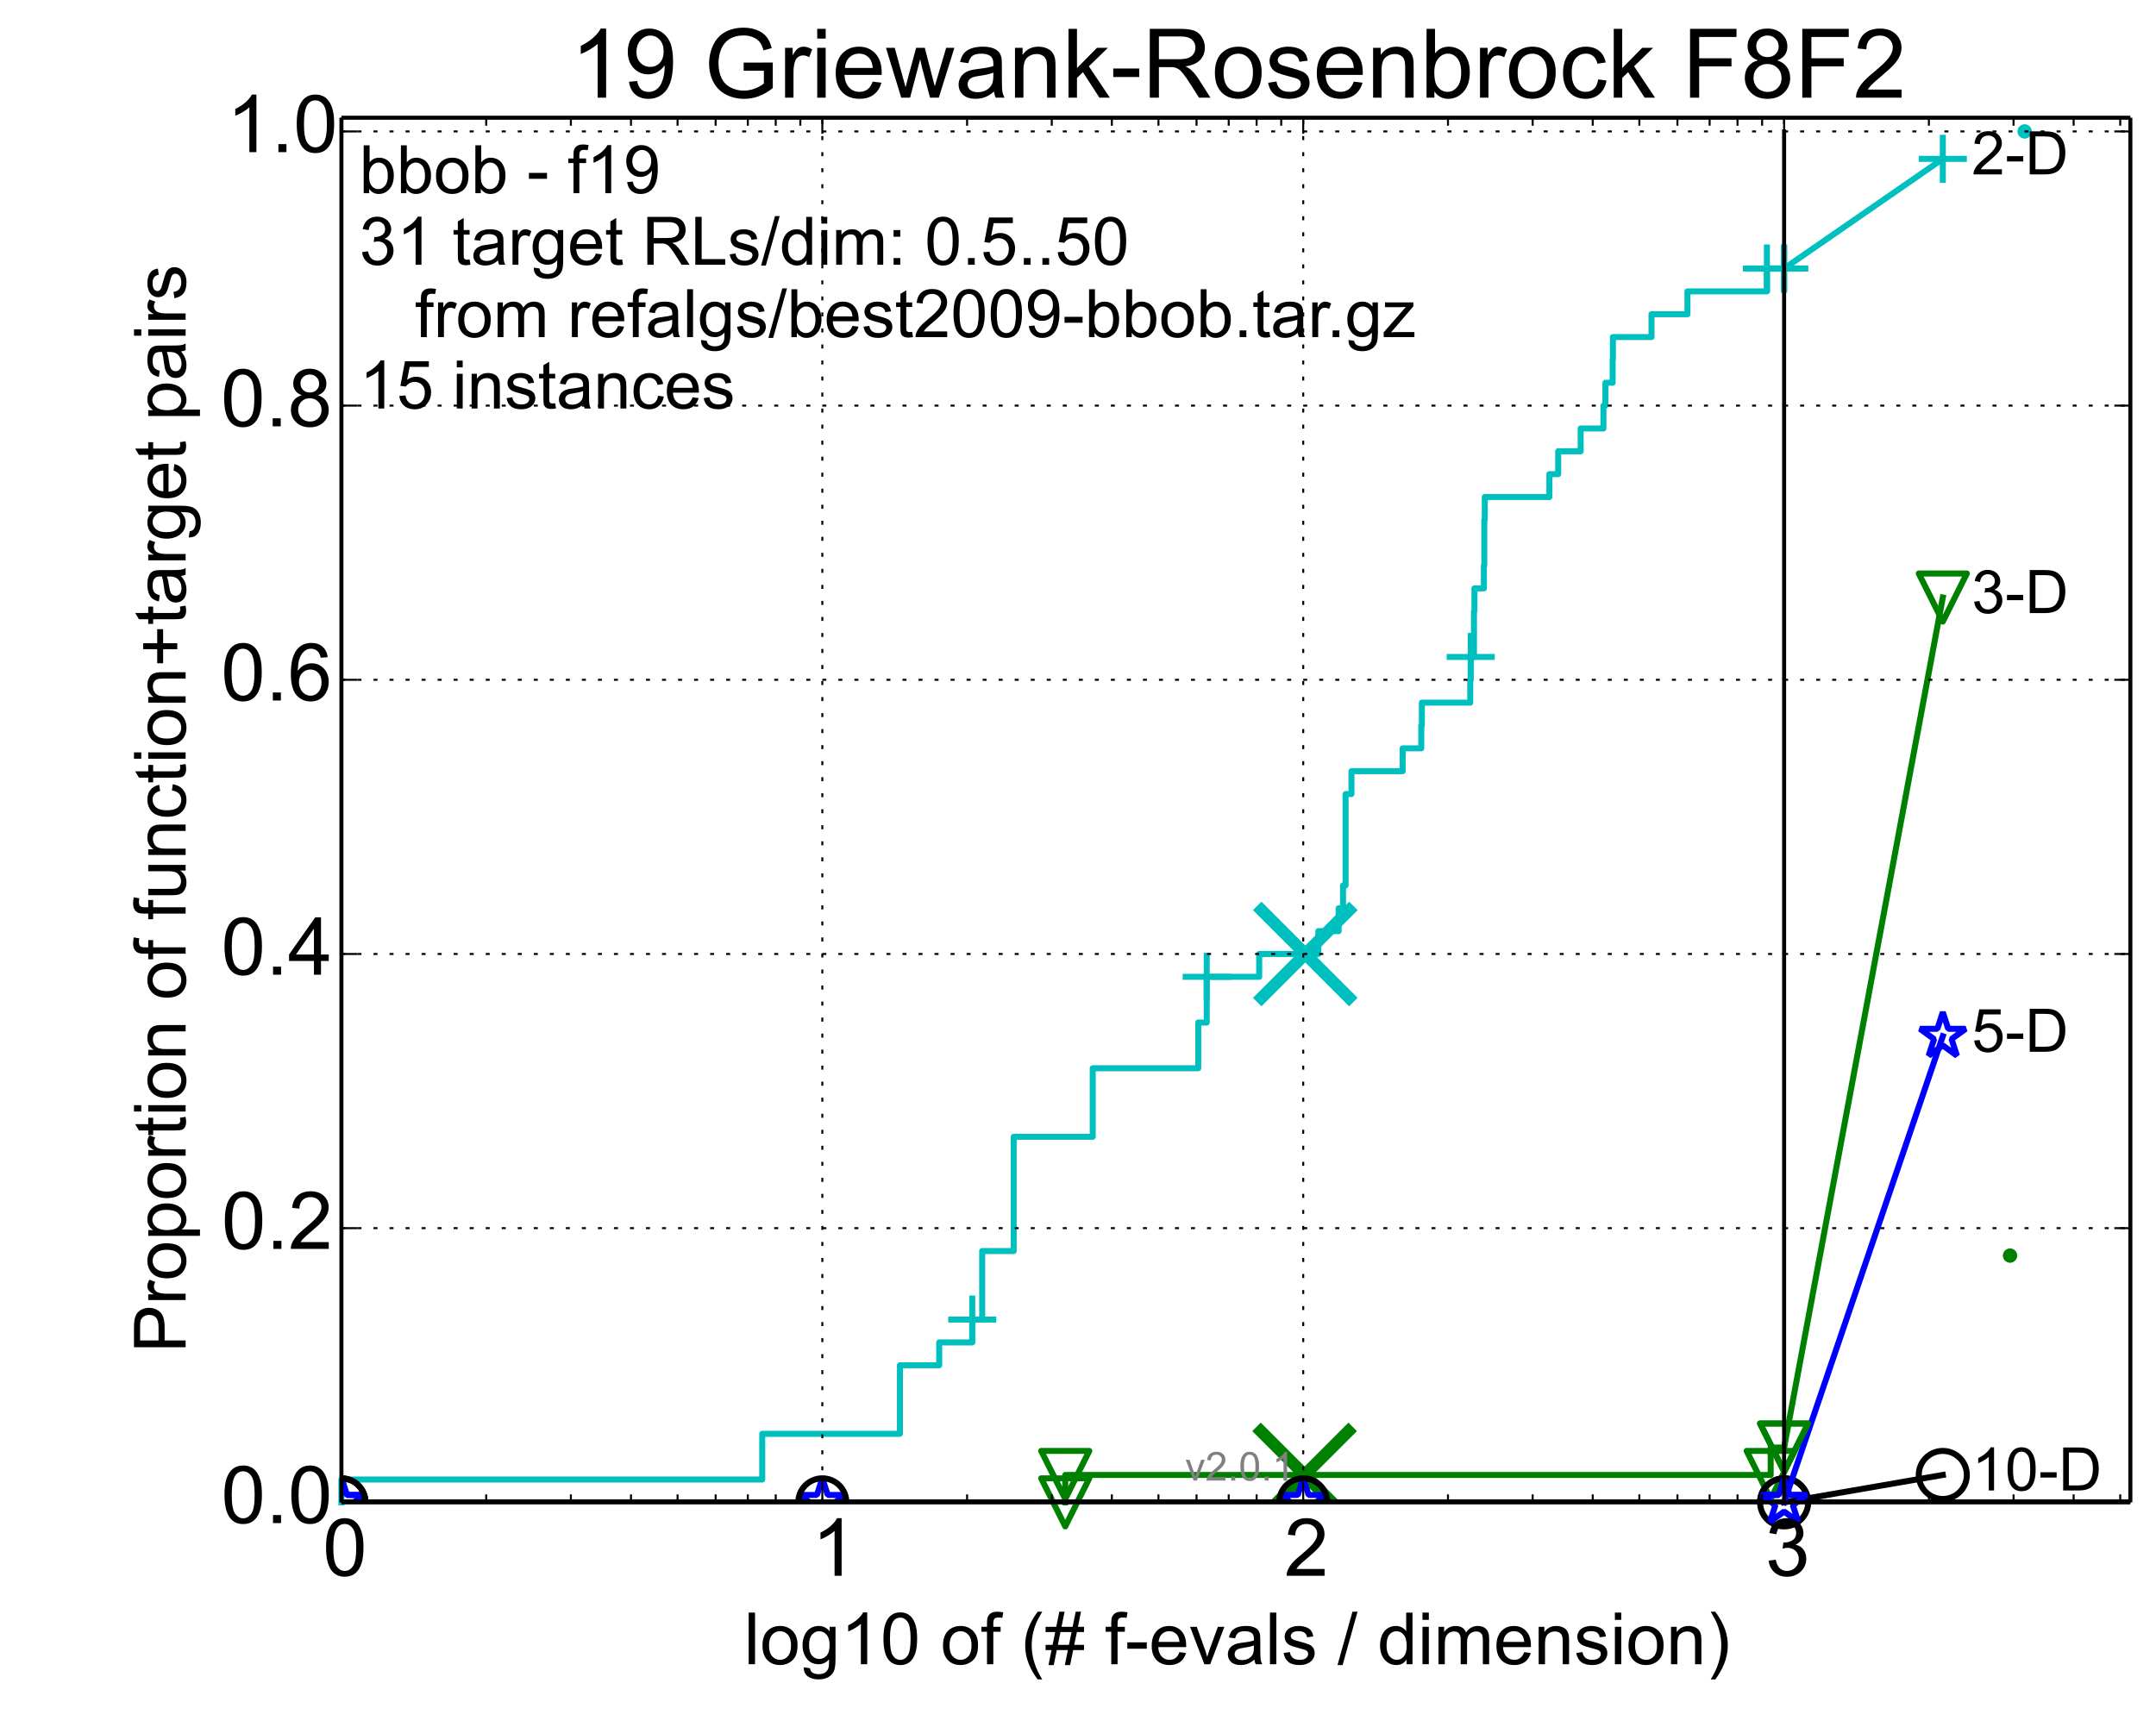 <?xml version="1.0" encoding="utf-8" standalone="no"?>
<!DOCTYPE svg PUBLIC "-//W3C//DTD SVG 1.1//EN"
  "http://www.w3.org/Graphics/SVG/1.1/DTD/svg11.dtd">
<!-- Created with matplotlib (http://matplotlib.org/) -->
<svg height="431pt" version="1.1" viewBox="0 0 538 431" width="538pt" xmlns="http://www.w3.org/2000/svg" xmlns:xlink="http://www.w3.org/1999/xlink">
 <defs>
  <style type="text/css">
*{stroke-linecap:butt;stroke-linejoin:round;}
  </style>
 </defs>
 <g id="figure_1">
  <g id="patch_1">
   <path d="
M0 431.379
L538.8 431.379
L538.8 0
L0 0
z
" style="fill:#ffffff;"/>
  </g>
  <g id="axes_1">
   <g id="patch_2">
    <path d="
M85.2 374.979
L531.6 374.979
L531.6 29.379
L85.2 29.379
z
" style="fill:#ffffff;"/>
   </g>
   <g id="line2d_1">
    <defs>
     <path d="
M0 1.5
C0.398 1.5 0.779 1.342 1.061 1.061
C1.342 0.779 1.5 0.398 1.5 0
C1.5 -0.398 1.342 -0.779 1.061 -1.061
C0.779 -1.342 0.398 -1.5 0 -1.5
C-0.398 -1.5 -0.779 -1.342 -1.061 -1.061
C-1.342 -0.779 -1.5 -0.398 -1.5 0
C-1.5 0.398 -1.342 0.779 -1.061 1.061
C-0.779 1.342 -0.398 1.5 0 1.5
z
" id="m977c291b42" style="stroke:#00bfbf;stroke-width:0.5;"/>
    </defs>
    <g>
     <use style="fill:#00bfbf;stroke:#00bfbf;stroke-width:0.5;" x="505.22" xlink:href="#m977c291b42" y="32.801"/>
     <use style="fill:#00bfbf;stroke:#00bfbf;stroke-width:0.5;" x="505.22" xlink:href="#m977c291b42" y="32.801"/>
    </g>
   </g>
   <g id="line2d_2">
    <path d="
M85.2 374.979
L85.2 369.276
L190.207 369.276
L190.207 357.87
L224.564 357.87
L224.564 340.761
L234.365 340.761
L234.365 335.058
L242.61 335.058
L242.61 329.355
L245.093 329.355
L245.093 312.246
L252.953 312.246
L252.953 283.731
L272.675 283.731
L272.675 266.622
L299.011 266.622
L299.011 255.216
L301.121 255.216
L301.121 243.81
L314.218 243.81
L314.218 238.107
L328.969 238.107
L328.969 232.404
L334.046 232.404
L334.046 226.702
L335.134 226.702
L335.134 220.999
L335.776 220.999
L335.776 198.187
L337.244 198.187
L337.244 192.484
L350.019 192.484
L350.019 186.781
L354.662 186.781
L354.662 181.078
L354.809 181.078
L354.809 175.375
L366.88 175.375
L366.88 169.672
L366.997 169.672
L366.997 163.969
L367.808 163.969
L367.808 152.563
L367.923 152.563
L367.923 146.86
L370.28 146.86
L370.28 141.157
L370.389 141.157
L370.389 129.751
L370.499 129.751
L370.499 124.048
L386.626 124.048
L386.626 118.345
L388.824 118.345
L388.824 112.642
L394.43 112.642
L394.43 106.939
L400.114 106.939
L400.114 101.236
L400.607 101.236
L400.607 95.533
L402.414 95.533
L402.414 89.83
L402.474 89.83
L402.474 84.127
L412.113 84.127
L412.113 78.424
L421.079 78.424
L421.079 72.721
L440.911 72.721
L440.911 67.018
L445.2 67.018" style="fill:none;stroke:#00bfbf;stroke-linecap:square;stroke-width:1.5;"/>
   </g>
   <g id="line2d_3">
    <defs>
     <path d="
M-6 0
L6 0
M0 6
L0 -6" id="m3e4de746de" style="stroke:#00bfbf;stroke-width:1.5;"/>
    </defs>
    <g>
     <use style="fill:none;stroke:#00bfbf;stroke-width:1.5;" x="242.61" xlink:href="#m3e4de746de" y="329.355"/>
     <use style="fill:none;stroke:#00bfbf;stroke-width:1.5;" x="301.121" xlink:href="#m3e4de746de" y="243.81"/>
     <use style="fill:none;stroke:#00bfbf;stroke-width:1.5;" x="366.997" xlink:href="#m3e4de746de" y="163.969"/>
     <use style="fill:none;stroke:#00bfbf;stroke-width:1.5;" x="440.911" xlink:href="#m3e4de746de" y="67.018"/>
     <use style="fill:none;stroke:#00bfbf;stroke-width:1.5;" x="445.2" xlink:href="#m3e4de746de" y="67.018"/>
    </g>
   </g>
   <g id="line2d_4"/>
   <g id="line2d_5">
    <path clip-path="url(#p3ba9a249c8)" d="
M325.719 238.107" style="fill:none;stroke:#00bfbf;stroke-linecap:square;"/>
    <defs>
     <path d="
M-12 12
L12 -12
M-12 -12
L12 12" id="m09e435d1d9" style="stroke:#00bfbf;stroke-width:3;"/>
    </defs>
    <g clip-path="url(#p3ba9a249c8)">
     <use style="fill:#00bfbf;stroke:#00bfbf;stroke-width:3;" x="325.719" xlink:href="#m09e435d1d9" y="238.107"/>
    </g>
   </g>
   <g id="line2d_6">
    <defs>
     <path d="
M0 1.5
C0.398 1.5 0.779 1.342 1.061 1.061
C1.342 0.779 1.5 0.398 1.5 0
C1.5 -0.398 1.342 -0.779 1.061 -1.061
C0.779 -1.342 0.398 -1.5 0 -1.5
C-0.398 -1.5 -0.779 -1.342 -1.061 -1.061
C-1.342 -0.779 -1.5 -0.398 -1.5 0
C-1.5 0.398 -1.342 0.779 -1.061 1.061
C-0.779 1.342 -0.398 1.5 0 1.5
z
" id="mb0b177905e" style="stroke:#008000;stroke-width:0.5;"/>
    </defs>
    <g>
     <use style="fill:#008000;stroke:#008000;stroke-width:0.5;" x="501.579" xlink:href="#mb0b177905e" y="313.387"/>
     <use style="fill:#008000;stroke:#008000;stroke-width:0.5;" x="501.579" xlink:href="#mb0b177905e" y="313.387"/>
    </g>
   </g>
   <g id="line2d_7">
    <path d="
M265.818 374.979
L265.818 368.135
L441.846 368.135
L441.846 361.292
L445.2 361.292" style="fill:none;stroke:#008000;stroke-linecap:square;stroke-width:1.5;"/>
   </g>
   <g id="line2d_8">
    <defs>
     <path d="
M-7.34788e-16 6
L6 -6
L-6 -6
z
" id="m397e16cd68" style="stroke:#008000;stroke-linejoin:miter;stroke-width:1.5;"/>
    </defs>
    <g>
     <use style="fill:none;stroke:#008000;stroke-linejoin:miter;stroke-width:1.5;" x="265.818" xlink:href="#m397e16cd68" y="374.979"/>
     <use style="fill:none;stroke:#008000;stroke-linejoin:miter;stroke-width:1.5;" x="265.818" xlink:href="#m397e16cd68" y="368.135"/>
     <use style="fill:none;stroke:#008000;stroke-linejoin:miter;stroke-width:1.5;" x="441.846" xlink:href="#m397e16cd68" y="368.135"/>
     <use style="fill:none;stroke:#008000;stroke-linejoin:miter;stroke-width:1.5;" x="445.2" xlink:href="#m397e16cd68" y="361.292"/>
    </g>
   </g>
   <g id="line2d_9"/>
   <g id="line2d_10">
    <path clip-path="url(#p3ba9a249c8)" d="
M325.546 368.135" style="fill:none;stroke:#008000;stroke-linecap:square;"/>
    <defs>
     <path d="
M-12 12
L12 -12
M-12 -12
L12 12" id="m8c089fa6cd" style="stroke:#008000;stroke-width:3;"/>
    </defs>
    <g clip-path="url(#p3ba9a249c8)">
     <use style="fill:#008000;stroke:#008000;stroke-width:3;" x="325.546" xlink:href="#m8c089fa6cd" y="368.135"/>
    </g>
   </g>
   <g id="line2d_11">
    <path clip-path="url(#p3ba9a249c8)" d="
M85.2 374.979
L85.2 374.979
L85.2 374.979
L85.2 374.979
L531.6 374.979" style="fill:none;stroke:#0000ff;stroke-linecap:square;stroke-width:1.5;"/>
   </g>
   <g id="line2d_12">
    <defs>
     <path d="
M3.67394e-16 -6
L-1.347 -1.854
L-5.706 -1.854
L-2.18 0.708
L-3.527 4.854
L-4.20996e-16 2.292
L3.527 4.854
L2.18 0.708
L5.706 -1.854
L1.347 -1.854
z
" id="m0933169453" style="stroke:#0000ff;stroke-linejoin:bevel;stroke-width:1.5;"/>
    </defs>
    <g clip-path="url(#p3ba9a249c8)">
     <use style="fill:none;stroke:#0000ff;stroke-linejoin:bevel;stroke-width:1.5;" x="85.2" xlink:href="#m0933169453" y="374.979"/>
     <use style="fill:none;stroke:#0000ff;stroke-linejoin:bevel;stroke-width:1.5;" x="85.2" xlink:href="#m0933169453" y="374.979"/>
     <use style="fill:none;stroke:#0000ff;stroke-linejoin:bevel;stroke-width:1.5;" x="205.2" xlink:href="#m0933169453" y="374.979"/>
     <use style="fill:none;stroke:#0000ff;stroke-linejoin:bevel;stroke-width:1.5;" x="325.2" xlink:href="#m0933169453" y="374.979"/>
     <use style="fill:none;stroke:#0000ff;stroke-linejoin:bevel;stroke-width:1.5;" x="445.2" xlink:href="#m0933169453" y="374.979"/>
    </g>
   </g>
   <g id="line2d_13"/>
   <g id="line2d_14">
    <path clip-path="url(#p3ba9a249c8)" d="
M85.2 374.979
L85.2 374.979
L85.2 374.979
L85.2 374.979
L531.6 374.979" style="fill:none;stroke:#000000;stroke-linecap:square;stroke-width:1.5;"/>
   </g>
   <g id="line2d_15">
    <defs>
     <path d="
M0 6
C1.591 6 3.117 5.368 4.243 4.243
C5.368 3.117 6 1.591 6 0
C6 -1.591 5.368 -3.117 4.243 -4.243
C3.117 -5.368 1.591 -6 0 -6
C-1.591 -6 -3.117 -5.368 -4.243 -4.243
C-5.368 -3.117 -6 -1.591 -6 0
C-6 1.591 -5.368 3.117 -4.243 4.243
C-3.117 5.368 -1.591 6 0 6
z
" id="ma42492ef9b" style="stroke:#000000;stroke-width:1.5;"/>
    </defs>
    <g clip-path="url(#p3ba9a249c8)">
     <use style="fill:none;stroke:#000000;stroke-width:1.5;" x="85.2" xlink:href="#ma42492ef9b" y="374.979"/>
     <use style="fill:none;stroke:#000000;stroke-width:1.5;" x="85.2" xlink:href="#ma42492ef9b" y="374.979"/>
     <use style="fill:none;stroke:#000000;stroke-width:1.5;" x="205.2" xlink:href="#ma42492ef9b" y="374.979"/>
     <use style="fill:none;stroke:#000000;stroke-width:1.5;" x="325.2" xlink:href="#ma42492ef9b" y="374.979"/>
     <use style="fill:none;stroke:#000000;stroke-width:1.5;" x="445.2" xlink:href="#ma42492ef9b" y="374.979"/>
    </g>
   </g>
   <g id="line2d_16"/>
   <g id="line2d_17">
    <path d="
M445.2 374.979
L484.8 368.135" style="fill:none;stroke:#000000;stroke-linecap:square;stroke-width:1.5;"/>
    <g>
     <use style="fill:none;stroke:#000000;stroke-width:1.5;" x="445.2" xlink:href="#ma42492ef9b" y="374.979"/>
     <use style="fill:none;stroke:#000000;stroke-width:1.5;" x="484.8" xlink:href="#ma42492ef9b" y="368.135"/>
    </g>
   </g>
   <g id="line2d_18">
    <path d="
M445.2 374.979
L484.8 258.638" style="fill:none;stroke:#0000ff;stroke-linecap:square;stroke-width:1.5;"/>
    <g>
     <use style="fill:none;stroke:#0000ff;stroke-linejoin:bevel;stroke-width:1.5;" x="445.2" xlink:href="#m0933169453" y="374.979"/>
     <use style="fill:none;stroke:#0000ff;stroke-linejoin:bevel;stroke-width:1.5;" x="484.8" xlink:href="#m0933169453" y="258.638"/>
    </g>
   </g>
   <g id="line2d_19">
    <path d="
M445.2 361.292
L484.8 149.141" style="fill:none;stroke:#008000;stroke-linecap:square;stroke-width:1.5;"/>
    <g>
     <use style="fill:none;stroke:#008000;stroke-linejoin:miter;stroke-width:1.5;" x="445.2" xlink:href="#m397e16cd68" y="361.292"/>
     <use style="fill:none;stroke:#008000;stroke-linejoin:miter;stroke-width:1.5;" x="484.8" xlink:href="#m397e16cd68" y="149.141"/>
    </g>
   </g>
   <g id="line2d_20">
    <path d="
M445.2 67.018
L484.8 39.644" style="fill:none;stroke:#00bfbf;stroke-linecap:square;stroke-width:1.5;"/>
    <g>
     <use style="fill:none;stroke:#00bfbf;stroke-width:1.5;" x="445.2" xlink:href="#m3e4de746de" y="67.018"/>
     <use style="fill:none;stroke:#00bfbf;stroke-width:1.5;" x="484.8" xlink:href="#m3e4de746de" y="39.644"/>
    </g>
   </g>
   <g id="line2d_21">
    <path d="
M445.2 374.979
L445.2 32.8" style="fill:none;stroke:#000000;stroke-linecap:square;"/>
   </g>
   <g id="matplotlib.axis_1">
    <g id="xtick_1">
     <g id="line2d_22">
      <path clip-path="url(#p3ba9a249c8)" d="
M85.2 374.979
L85.2 29.379" style="fill:none;stroke:#000000;stroke-dasharray:1,3;stroke-dashoffset:0.0;stroke-width:0.5;"/>
     </g>
     <g id="line2d_23">
      <defs>
       <path d="
M0 0
L0 -4" id="m93b0483c22" style="stroke:#000000;stroke-width:0.5;"/>
      </defs>
      <g>
       <use style="stroke:#000000;stroke-width:0.5;" x="85.2" xlink:href="#m93b0483c22" y="374.979"/>
      </g>
     </g>
     <g id="line2d_24">
      <defs>
       <path d="
M0 0
L0 4" id="m741efc42ff" style="stroke:#000000;stroke-width:0.5;"/>
      </defs>
      <g>
       <use style="stroke:#000000;stroke-width:0.5;" x="85.2" xlink:href="#m741efc42ff" y="29.379"/>
      </g>
     </g>
     <g id="text_1">
      <!-- 0 -->
      <defs>
       <path d="
M4.156 35.297
Q4.156 48 6.766 55.734
Q9.375 63.484 14.516 67.672
Q19.672 71.875 27.484 71.875
Q33.25 71.875 37.594 69.547
Q41.938 67.234 44.766 62.859
Q47.609 58.5 49.219 52.219
Q50.828 45.953 50.828 35.297
Q50.828 22.703 48.234 14.969
Q45.656 7.234 40.5 3
Q35.359 -1.219 27.484 -1.219
Q17.141 -1.219 11.234 6.203
Q4.156 15.141 4.156 35.297
M13.188 35.297
Q13.188 17.672 17.312 11.828
Q21.438 6 27.484 6
Q33.547 6 37.672 11.859
Q41.797 17.719 41.797 35.297
Q41.797 52.984 37.672 58.781
Q33.547 64.594 27.391 64.594
Q21.344 64.594 17.719 59.469
Q13.188 52.938 13.188 35.297" id="ArialMT-30"/>
      </defs>
      <g transform="translate(80.533 393.294)scale(0.2 -0.2)">
       <use xlink:href="#ArialMT-30"/>
      </g>
     </g>
    </g>
    <g id="xtick_2">
     <g id="line2d_25">
      <path clip-path="url(#p3ba9a249c8)" d="
M205.2 374.979
L205.2 29.379" style="fill:none;stroke:#000000;stroke-dasharray:1,3;stroke-dashoffset:0.0;stroke-width:0.5;"/>
     </g>
     <g id="line2d_26">
      <g>
       <use style="stroke:#000000;stroke-width:0.5;" x="205.2" xlink:href="#m93b0483c22" y="374.979"/>
      </g>
     </g>
     <g id="line2d_27">
      <g>
       <use style="stroke:#000000;stroke-width:0.5;" x="205.2" xlink:href="#m741efc42ff" y="29.379"/>
      </g>
     </g>
     <g id="text_2">
      <!-- 1 -->
      <defs>
       <path d="
M37.25 0
L28.469 0
L28.469 56
Q25.297 52.984 20.141 49.953
Q14.984 46.922 10.891 45.406
L10.891 53.906
Q18.266 57.375 23.781 62.297
Q29.297 67.234 31.594 71.875
L37.25 71.875
z
" id="ArialMT-31"/>
      </defs>
      <g transform="translate(202.564 393.294)scale(0.2 -0.2)">
       <use xlink:href="#ArialMT-31"/>
      </g>
     </g>
    </g>
    <g id="xtick_3">
     <g id="line2d_28">
      <path clip-path="url(#p3ba9a249c8)" d="
M325.2 374.979
L325.2 29.379" style="fill:none;stroke:#000000;stroke-dasharray:1,3;stroke-dashoffset:0.0;stroke-width:0.5;"/>
     </g>
     <g id="line2d_29">
      <g>
       <use style="stroke:#000000;stroke-width:0.5;" x="325.2" xlink:href="#m93b0483c22" y="374.979"/>
      </g>
     </g>
     <g id="line2d_30">
      <g>
       <use style="stroke:#000000;stroke-width:0.5;" x="325.2" xlink:href="#m741efc42ff" y="29.379"/>
      </g>
     </g>
     <g id="text_3">
      <!-- 2 -->
      <defs>
       <path d="
M50.344 8.453
L50.344 0
L3.031 0
Q2.938 3.172 4.047 6.109
Q5.859 10.938 9.828 15.625
Q13.812 20.312 21.344 26.469
Q33.016 36.031 37.109 41.625
Q41.219 47.219 41.219 52.203
Q41.219 57.422 37.469 61
Q33.734 64.594 27.734 64.594
Q21.391 64.594 17.578 60.781
Q13.766 56.984 13.719 50.25
L4.688 51.172
Q5.609 61.281 11.656 66.578
Q17.719 71.875 27.938 71.875
Q38.234 71.875 44.234 66.156
Q50.25 60.453 50.25 52
Q50.25 47.703 48.484 43.547
Q46.734 39.406 42.656 34.812
Q38.578 30.219 29.109 22.219
Q21.188 15.578 18.938 13.203
Q16.703 10.844 15.234 8.453
z
" id="ArialMT-32"/>
      </defs>
      <g transform="translate(320.459 393.294)scale(0.2 -0.2)">
       <use xlink:href="#ArialMT-32"/>
      </g>
     </g>
    </g>
    <g id="xtick_4">
     <g id="line2d_31">
      <path clip-path="url(#p3ba9a249c8)" d="
M445.2 374.979
L445.2 29.379" style="fill:none;stroke:#000000;stroke-dasharray:1,3;stroke-dashoffset:0.0;stroke-width:0.5;"/>
     </g>
     <g id="line2d_32">
      <g>
       <use style="stroke:#000000;stroke-width:0.5;" x="445.2" xlink:href="#m93b0483c22" y="374.979"/>
      </g>
     </g>
     <g id="line2d_33">
      <g>
       <use style="stroke:#000000;stroke-width:0.5;" x="445.2" xlink:href="#m741efc42ff" y="29.379"/>
      </g>
     </g>
     <g id="text_4">
      <!-- 3 -->
      <defs>
       <path d="
M4.203 18.891
L12.984 20.062
Q14.5 12.594 18.141 9.297
Q21.781 6 27 6
Q33.203 6 37.469 10.297
Q41.75 14.594 41.75 20.953
Q41.75 27 37.797 30.922
Q33.844 34.859 27.734 34.859
Q25.25 34.859 21.531 33.891
L22.516 41.609
Q23.391 41.5 23.922 41.5
Q29.547 41.5 34.031 44.422
Q38.531 47.359 38.531 53.469
Q38.531 58.297 35.25 61.469
Q31.984 64.656 26.812 64.656
Q21.688 64.656 18.266 61.422
Q14.844 58.203 13.875 51.766
L5.078 53.328
Q6.688 62.156 12.391 67.016
Q18.109 71.875 26.609 71.875
Q32.469 71.875 37.391 69.359
Q42.328 66.844 44.938 62.5
Q47.562 58.156 47.562 53.266
Q47.562 48.641 45.062 44.828
Q42.578 41.016 37.703 38.766
Q44.047 37.312 47.562 32.688
Q51.078 28.078 51.078 21.141
Q51.078 11.766 44.234 5.25
Q37.406 -1.266 26.953 -1.266
Q17.531 -1.266 11.297 4.344
Q5.078 9.969 4.203 18.891" id="ArialMT-33"/>
      </defs>
      <g transform="translate(440.512 393.294)scale(0.2 -0.2)">
       <use xlink:href="#ArialMT-33"/>
      </g>
     </g>
    </g>
    <g id="xtick_5">
     <g id="line2d_34">
      <defs>
       <path d="
M0 0
L0 -2" id="m177f7580d0" style="stroke:#000000;stroke-width:0.5;"/>
      </defs>
      <g>
       <use style="stroke:#000000;stroke-width:0.5;" x="121.324" xlink:href="#m177f7580d0" y="374.979"/>
      </g>
     </g>
     <g id="line2d_35">
      <defs>
       <path d="
M0 0
L0 2" id="m5284c7e2a0" style="stroke:#000000;stroke-width:0.5;"/>
      </defs>
      <g>
       <use style="stroke:#000000;stroke-width:0.5;" x="121.324" xlink:href="#m5284c7e2a0" y="29.379"/>
      </g>
     </g>
    </g>
    <g id="xtick_6">
     <g id="line2d_36">
      <g>
       <use style="stroke:#000000;stroke-width:0.5;" x="142.455" xlink:href="#m177f7580d0" y="374.979"/>
      </g>
     </g>
     <g id="line2d_37">
      <g>
       <use style="stroke:#000000;stroke-width:0.5;" x="142.455" xlink:href="#m5284c7e2a0" y="29.379"/>
      </g>
     </g>
    </g>
    <g id="xtick_7">
     <g id="line2d_38">
      <g>
       <use style="stroke:#000000;stroke-width:0.5;" x="157.447" xlink:href="#m177f7580d0" y="374.979"/>
      </g>
     </g>
     <g id="line2d_39">
      <g>
       <use style="stroke:#000000;stroke-width:0.5;" x="157.447" xlink:href="#m5284c7e2a0" y="29.379"/>
      </g>
     </g>
    </g>
    <g id="xtick_8">
     <g id="line2d_40">
      <g>
       <use style="stroke:#000000;stroke-width:0.5;" x="169.076" xlink:href="#m177f7580d0" y="374.979"/>
      </g>
     </g>
     <g id="line2d_41">
      <g>
       <use style="stroke:#000000;stroke-width:0.5;" x="169.076" xlink:href="#m5284c7e2a0" y="29.379"/>
      </g>
     </g>
    </g>
    <g id="xtick_9">
     <g id="line2d_42">
      <g>
       <use style="stroke:#000000;stroke-width:0.5;" x="178.578" xlink:href="#m177f7580d0" y="374.979"/>
      </g>
     </g>
     <g id="line2d_43">
      <g>
       <use style="stroke:#000000;stroke-width:0.5;" x="178.578" xlink:href="#m5284c7e2a0" y="29.379"/>
      </g>
     </g>
    </g>
    <g id="xtick_10">
     <g id="line2d_44">
      <g>
       <use style="stroke:#000000;stroke-width:0.5;" x="186.612" xlink:href="#m177f7580d0" y="374.979"/>
      </g>
     </g>
     <g id="line2d_45">
      <g>
       <use style="stroke:#000000;stroke-width:0.5;" x="186.612" xlink:href="#m5284c7e2a0" y="29.379"/>
      </g>
     </g>
    </g>
    <g id="xtick_11">
     <g id="line2d_46">
      <g>
       <use style="stroke:#000000;stroke-width:0.5;" x="193.571" xlink:href="#m177f7580d0" y="374.979"/>
      </g>
     </g>
     <g id="line2d_47">
      <g>
       <use style="stroke:#000000;stroke-width:0.5;" x="193.571" xlink:href="#m5284c7e2a0" y="29.379"/>
      </g>
     </g>
    </g>
    <g id="xtick_12">
     <g id="line2d_48">
      <g>
       <use style="stroke:#000000;stroke-width:0.5;" x="199.709" xlink:href="#m177f7580d0" y="374.979"/>
      </g>
     </g>
     <g id="line2d_49">
      <g>
       <use style="stroke:#000000;stroke-width:0.5;" x="199.709" xlink:href="#m5284c7e2a0" y="29.379"/>
      </g>
     </g>
    </g>
    <g id="xtick_13">
     <g id="line2d_50">
      <g>
       <use style="stroke:#000000;stroke-width:0.5;" x="241.324" xlink:href="#m177f7580d0" y="374.979"/>
      </g>
     </g>
     <g id="line2d_51">
      <g>
       <use style="stroke:#000000;stroke-width:0.5;" x="241.324" xlink:href="#m5284c7e2a0" y="29.379"/>
      </g>
     </g>
    </g>
    <g id="xtick_14">
     <g id="line2d_52">
      <g>
       <use style="stroke:#000000;stroke-width:0.5;" x="262.455" xlink:href="#m177f7580d0" y="374.979"/>
      </g>
     </g>
     <g id="line2d_53">
      <g>
       <use style="stroke:#000000;stroke-width:0.5;" x="262.455" xlink:href="#m5284c7e2a0" y="29.379"/>
      </g>
     </g>
    </g>
    <g id="xtick_15">
     <g id="line2d_54">
      <g>
       <use style="stroke:#000000;stroke-width:0.5;" x="277.447" xlink:href="#m177f7580d0" y="374.979"/>
      </g>
     </g>
     <g id="line2d_55">
      <g>
       <use style="stroke:#000000;stroke-width:0.5;" x="277.447" xlink:href="#m5284c7e2a0" y="29.379"/>
      </g>
     </g>
    </g>
    <g id="xtick_16">
     <g id="line2d_56">
      <g>
       <use style="stroke:#000000;stroke-width:0.5;" x="289.076" xlink:href="#m177f7580d0" y="374.979"/>
      </g>
     </g>
     <g id="line2d_57">
      <g>
       <use style="stroke:#000000;stroke-width:0.5;" x="289.076" xlink:href="#m5284c7e2a0" y="29.379"/>
      </g>
     </g>
    </g>
    <g id="xtick_17">
     <g id="line2d_58">
      <g>
       <use style="stroke:#000000;stroke-width:0.5;" x="298.578" xlink:href="#m177f7580d0" y="374.979"/>
      </g>
     </g>
     <g id="line2d_59">
      <g>
       <use style="stroke:#000000;stroke-width:0.5;" x="298.578" xlink:href="#m5284c7e2a0" y="29.379"/>
      </g>
     </g>
    </g>
    <g id="xtick_18">
     <g id="line2d_60">
      <g>
       <use style="stroke:#000000;stroke-width:0.5;" x="306.612" xlink:href="#m177f7580d0" y="374.979"/>
      </g>
     </g>
     <g id="line2d_61">
      <g>
       <use style="stroke:#000000;stroke-width:0.5;" x="306.612" xlink:href="#m5284c7e2a0" y="29.379"/>
      </g>
     </g>
    </g>
    <g id="xtick_19">
     <g id="line2d_62">
      <g>
       <use style="stroke:#000000;stroke-width:0.5;" x="313.571" xlink:href="#m177f7580d0" y="374.979"/>
      </g>
     </g>
     <g id="line2d_63">
      <g>
       <use style="stroke:#000000;stroke-width:0.5;" x="313.571" xlink:href="#m5284c7e2a0" y="29.379"/>
      </g>
     </g>
    </g>
    <g id="xtick_20">
     <g id="line2d_64">
      <g>
       <use style="stroke:#000000;stroke-width:0.5;" x="319.709" xlink:href="#m177f7580d0" y="374.979"/>
      </g>
     </g>
     <g id="line2d_65">
      <g>
       <use style="stroke:#000000;stroke-width:0.5;" x="319.709" xlink:href="#m5284c7e2a0" y="29.379"/>
      </g>
     </g>
    </g>
    <g id="xtick_21">
     <g id="line2d_66">
      <g>
       <use style="stroke:#000000;stroke-width:0.5;" x="361.324" xlink:href="#m177f7580d0" y="374.979"/>
      </g>
     </g>
     <g id="line2d_67">
      <g>
       <use style="stroke:#000000;stroke-width:0.5;" x="361.324" xlink:href="#m5284c7e2a0" y="29.379"/>
      </g>
     </g>
    </g>
    <g id="xtick_22">
     <g id="line2d_68">
      <g>
       <use style="stroke:#000000;stroke-width:0.5;" x="382.455" xlink:href="#m177f7580d0" y="374.979"/>
      </g>
     </g>
     <g id="line2d_69">
      <g>
       <use style="stroke:#000000;stroke-width:0.5;" x="382.455" xlink:href="#m5284c7e2a0" y="29.379"/>
      </g>
     </g>
    </g>
    <g id="xtick_23">
     <g id="line2d_70">
      <g>
       <use style="stroke:#000000;stroke-width:0.5;" x="397.447" xlink:href="#m177f7580d0" y="374.979"/>
      </g>
     </g>
     <g id="line2d_71">
      <g>
       <use style="stroke:#000000;stroke-width:0.5;" x="397.447" xlink:href="#m5284c7e2a0" y="29.379"/>
      </g>
     </g>
    </g>
    <g id="xtick_24">
     <g id="line2d_72">
      <g>
       <use style="stroke:#000000;stroke-width:0.5;" x="409.076" xlink:href="#m177f7580d0" y="374.979"/>
      </g>
     </g>
     <g id="line2d_73">
      <g>
       <use style="stroke:#000000;stroke-width:0.5;" x="409.076" xlink:href="#m5284c7e2a0" y="29.379"/>
      </g>
     </g>
    </g>
    <g id="xtick_25">
     <g id="line2d_74">
      <g>
       <use style="stroke:#000000;stroke-width:0.5;" x="418.578" xlink:href="#m177f7580d0" y="374.979"/>
      </g>
     </g>
     <g id="line2d_75">
      <g>
       <use style="stroke:#000000;stroke-width:0.5;" x="418.578" xlink:href="#m5284c7e2a0" y="29.379"/>
      </g>
     </g>
    </g>
    <g id="xtick_26">
     <g id="line2d_76">
      <g>
       <use style="stroke:#000000;stroke-width:0.5;" x="426.612" xlink:href="#m177f7580d0" y="374.979"/>
      </g>
     </g>
     <g id="line2d_77">
      <g>
       <use style="stroke:#000000;stroke-width:0.5;" x="426.612" xlink:href="#m5284c7e2a0" y="29.379"/>
      </g>
     </g>
    </g>
    <g id="xtick_27">
     <g id="line2d_78">
      <g>
       <use style="stroke:#000000;stroke-width:0.5;" x="433.571" xlink:href="#m177f7580d0" y="374.979"/>
      </g>
     </g>
     <g id="line2d_79">
      <g>
       <use style="stroke:#000000;stroke-width:0.5;" x="433.571" xlink:href="#m5284c7e2a0" y="29.379"/>
      </g>
     </g>
    </g>
    <g id="xtick_28">
     <g id="line2d_80">
      <g>
       <use style="stroke:#000000;stroke-width:0.5;" x="439.709" xlink:href="#m177f7580d0" y="374.979"/>
      </g>
     </g>
     <g id="line2d_81">
      <g>
       <use style="stroke:#000000;stroke-width:0.5;" x="439.709" xlink:href="#m5284c7e2a0" y="29.379"/>
      </g>
     </g>
    </g>
    <g id="xtick_29">
     <g id="line2d_82">
      <g>
       <use style="stroke:#000000;stroke-width:0.5;" x="481.324" xlink:href="#m177f7580d0" y="374.979"/>
      </g>
     </g>
     <g id="line2d_83">
      <g>
       <use style="stroke:#000000;stroke-width:0.5;" x="481.324" xlink:href="#m5284c7e2a0" y="29.379"/>
      </g>
     </g>
    </g>
    <g id="xtick_30">
     <g id="line2d_84">
      <g>
       <use style="stroke:#000000;stroke-width:0.5;" x="502.455" xlink:href="#m177f7580d0" y="374.979"/>
      </g>
     </g>
     <g id="line2d_85">
      <g>
       <use style="stroke:#000000;stroke-width:0.5;" x="502.455" xlink:href="#m5284c7e2a0" y="29.379"/>
      </g>
     </g>
    </g>
    <g id="xtick_31">
     <g id="line2d_86">
      <g>
       <use style="stroke:#000000;stroke-width:0.5;" x="517.447" xlink:href="#m177f7580d0" y="374.979"/>
      </g>
     </g>
     <g id="line2d_87">
      <g>
       <use style="stroke:#000000;stroke-width:0.5;" x="517.447" xlink:href="#m5284c7e2a0" y="29.379"/>
      </g>
     </g>
    </g>
    <g id="xtick_32">
     <g id="line2d_88">
      <g>
       <use style="stroke:#000000;stroke-width:0.5;" x="529.076" xlink:href="#m177f7580d0" y="374.979"/>
      </g>
     </g>
     <g id="line2d_89">
      <g>
       <use style="stroke:#000000;stroke-width:0.5;" x="529.076" xlink:href="#m5284c7e2a0" y="29.379"/>
      </g>
     </g>
    </g>
    <g id="text_5">
     <!-- log10 of (# f-evals / dimension) -->
     <defs>
      <path d="
M12.359 -21.047
L6.062 -21.047
Q20.656 2.391 20.656 25.875
Q20.656 35.062 18.562 44.094
Q16.891 51.422 13.922 58.156
Q12.016 62.547 6.062 72.797
L12.359 72.797
Q21.531 60.547 25.922 48.188
Q29.688 37.547 29.688 25.922
Q29.688 12.75 24.625 0.438
Q19.578 -11.859 12.359 -21.047" id="ArialMT-29"/>
      <path d="
M40.438 6.391
Q35.547 2.25 31.031 0.531
Q26.516 -1.172 21.344 -1.172
Q12.797 -1.172 8.203 3
Q3.609 7.172 3.609 13.672
Q3.609 17.484 5.344 20.625
Q7.078 23.781 9.891 25.688
Q12.703 27.594 16.219 28.562
Q18.797 29.25 24.031 29.891
Q34.672 31.156 39.703 32.906
Q39.75 34.719 39.75 35.203
Q39.75 40.578 37.25 42.781
Q33.891 45.75 27.25 45.75
Q21.047 45.75 18.094 43.578
Q15.141 41.406 13.719 35.891
L5.125 37.062
Q6.297 42.578 8.984 45.969
Q11.672 49.359 16.75 51.188
Q21.828 53.031 28.516 53.031
Q35.156 53.031 39.297 51.469
Q43.453 49.906 45.406 47.531
Q47.359 45.172 48.141 41.547
Q48.578 39.312 48.578 33.453
L48.578 21.734
Q48.578 9.469 49.141 6.219
Q49.703 2.984 51.375 0
L42.188 0
Q40.828 2.734 40.438 6.391
M39.703 26.031
Q34.906 24.078 25.344 22.703
Q19.922 21.922 17.672 20.938
Q15.438 19.969 14.203 18.094
Q12.984 16.219 12.984 13.922
Q12.984 10.406 15.641 8.062
Q18.312 5.719 23.438 5.719
Q28.516 5.719 32.469 7.938
Q36.422 10.156 38.281 14.016
Q39.703 17 39.703 22.797
z
" id="ArialMT-61"/>
      <path d="
M4.984 -4.297
L13.531 -5.562
Q14.062 -9.516 16.5 -11.328
Q19.781 -13.766 25.438 -13.766
Q31.547 -13.766 34.859 -11.328
Q38.188 -8.891 39.359 -4.5
Q40.047 -1.812 39.984 6.781
Q34.234 0 25.641 0
Q14.938 0 9.078 7.719
Q3.219 15.438 3.219 26.219
Q3.219 33.641 5.906 39.906
Q8.594 46.188 13.688 49.609
Q18.797 53.031 25.688 53.031
Q34.859 53.031 40.828 45.609
L40.828 51.859
L48.922 51.859
L48.922 7.031
Q48.922 -5.078 46.453 -10.125
Q44 -15.188 38.641 -18.109
Q33.297 -21.047 25.484 -21.047
Q16.219 -21.047 10.5 -16.875
Q4.781 -12.703 4.984 -4.297
M12.25 26.859
Q12.25 16.656 16.297 11.969
Q20.359 7.281 26.469 7.281
Q32.516 7.281 36.609 11.938
Q40.719 16.609 40.719 26.562
Q40.719 36.078 36.5 40.906
Q32.281 45.75 26.312 45.75
Q20.453 45.75 16.344 40.984
Q12.25 36.234 12.25 26.859" id="ArialMT-67"/>
      <path d="
M8.688 0
L8.688 45.016
L0.922 45.016
L0.922 51.859
L8.688 51.859
L8.688 57.375
Q8.688 62.594 9.625 65.141
Q10.891 68.562 14.078 70.672
Q17.281 72.797 23.047 72.797
Q26.766 72.797 31.25 71.922
L29.938 64.266
Q27.203 64.75 24.75 64.75
Q20.75 64.75 19.094 63.031
Q17.438 61.328 17.438 56.641
L17.438 51.859
L27.547 51.859
L27.547 45.016
L17.438 45.016
L17.438 0
z
" id="ArialMT-66"/>
      <path d="
M42.094 16.703
L51.172 15.578
Q49.031 7.625 43.219 3.219
Q37.406 -1.172 28.375 -1.172
Q17 -1.172 10.328 5.828
Q3.656 12.844 3.656 25.484
Q3.656 38.578 10.391 45.797
Q17.141 53.031 27.875 53.031
Q38.281 53.031 44.875 45.953
Q51.469 38.875 51.469 26.031
Q51.469 25.25 51.422 23.688
L12.75 23.688
Q13.234 15.141 17.578 10.594
Q21.922 6.062 28.422 6.062
Q33.25 6.062 36.672 8.594
Q40.094 11.141 42.094 16.703
M13.234 30.906
L42.188 30.906
Q41.609 37.453 38.875 40.719
Q34.672 45.797 27.984 45.797
Q21.922 45.797 17.797 41.75
Q13.672 37.703 13.234 30.906" id="ArialMT-65"/>
      <path d="
M40.234 0
L40.234 6.547
Q35.297 -1.172 25.734 -1.172
Q19.531 -1.172 14.328 2.25
Q9.125 5.672 6.266 11.797
Q3.422 17.922 3.422 25.875
Q3.422 33.641 6 39.969
Q8.594 46.297 13.766 49.656
Q18.953 53.031 25.344 53.031
Q30.031 53.031 33.688 51.047
Q37.359 49.078 39.656 45.906
L39.656 71.578
L48.391 71.578
L48.391 0
z

M12.453 25.875
Q12.453 15.922 16.641 10.984
Q20.844 6.062 26.562 6.062
Q32.328 6.062 36.344 10.766
Q40.375 15.484 40.375 25.141
Q40.375 35.797 36.266 40.766
Q32.172 45.75 26.172 45.75
Q20.312 45.75 16.375 40.969
Q12.453 36.188 12.453 25.875" id="ArialMT-64"/>
      <path d="
M0 -1.219
L20.75 72.797
L27.781 72.797
L7.078 -1.219
z
" id="ArialMT-2f"/>
      <path d="
M21 0
L1.266 51.859
L10.547 51.859
L21.688 20.797
Q23.484 15.766 25 10.359
Q26.172 14.453 28.266 20.219
L39.797 51.859
L48.828 51.859
L29.203 0
z
" id="ArialMT-76"/>
      <path d="
M3.172 21.484
L3.172 30.328
L30.172 30.328
L30.172 21.484
z
" id="ArialMT-2d"/>
      <path d="
M6.594 0
L6.594 51.859
L14.453 51.859
L14.453 44.578
Q16.891 48.391 20.938 50.703
Q25 53.031 30.172 53.031
Q35.938 53.031 39.625 50.641
Q43.312 48.25 44.828 43.953
Q50.984 53.031 60.844 53.031
Q68.562 53.031 72.703 48.75
Q76.859 44.484 76.859 35.594
L76.859 0
L68.109 0
L68.109 32.672
Q68.109 37.938 67.25 40.25
Q66.406 42.578 64.156 43.984
Q61.922 45.406 58.891 45.406
Q53.422 45.406 49.797 41.766
Q46.188 38.141 46.188 30.125
L46.188 0
L37.406 0
L37.406 33.688
Q37.406 39.547 35.25 42.469
Q33.109 45.406 28.219 45.406
Q24.516 45.406 21.359 43.453
Q18.219 41.5 16.797 37.734
Q15.375 33.984 15.375 26.906
L15.375 0
z
" id="ArialMT-6d"/>
      <path d="
M3.078 15.484
L11.766 16.844
Q12.5 11.625 15.844 8.844
Q19.188 6.062 25.203 6.062
Q31.25 6.062 34.172 8.516
Q37.109 10.984 37.109 14.312
Q37.109 17.281 34.516 19
Q32.719 20.172 25.531 21.969
Q15.875 24.422 12.141 26.203
Q8.406 27.984 6.469 31.125
Q4.547 34.281 4.547 38.094
Q4.547 41.547 6.125 44.5
Q7.719 47.469 10.453 49.422
Q12.5 50.922 16.031 51.969
Q19.578 53.031 23.641 53.031
Q29.734 53.031 34.344 51.266
Q38.969 49.516 41.156 46.5
Q43.359 43.5 44.188 38.484
L35.594 37.312
Q35.016 41.312 32.203 43.547
Q29.391 45.797 24.266 45.797
Q18.219 45.797 15.625 43.797
Q13.031 41.797 13.031 39.109
Q13.031 37.406 14.109 36.031
Q15.188 34.625 17.484 33.688
Q18.797 33.203 25.25 31.453
Q34.578 28.953 38.25 27.359
Q41.938 25.781 44.031 22.75
Q46.141 19.734 46.141 15.234
Q46.141 10.844 43.578 6.953
Q41.016 3.078 36.172 0.953
Q31.344 -1.172 25.25 -1.172
Q15.141 -1.172 9.844 3.031
Q4.547 7.234 3.078 15.484" id="ArialMT-73"/>
      <path d="
M6.391 0
L6.391 71.578
L15.188 71.578
L15.188 0
z
" id="ArialMT-6c"/>
      <path d="
M3.328 25.922
Q3.328 40.328 11.328 47.266
Q18.016 53.031 27.641 53.031
Q38.328 53.031 45.109 46.016
Q51.906 39.016 51.906 26.656
Q51.906 16.656 48.906 10.906
Q45.906 5.172 40.156 2
Q34.422 -1.172 27.641 -1.172
Q16.75 -1.172 10.031 5.812
Q3.328 12.797 3.328 25.922
M12.359 25.922
Q12.359 15.969 16.703 11.016
Q21.047 6.062 27.641 6.062
Q34.188 6.062 38.531 11.031
Q42.875 16.016 42.875 26.219
Q42.875 35.844 38.5 40.797
Q34.125 45.75 27.641 45.75
Q21.047 45.75 16.703 40.812
Q12.359 35.891 12.359 25.922" id="ArialMT-6f"/>
      <path d="
M6.594 0
L6.594 51.859
L14.5 51.859
L14.5 44.484
Q20.219 53.031 31 53.031
Q35.688 53.031 39.625 51.344
Q43.562 49.656 45.516 46.922
Q47.469 44.188 48.25 40.438
Q48.734 37.984 48.734 31.891
L48.734 0
L39.938 0
L39.938 31.547
Q39.938 36.922 38.906 39.578
Q37.891 42.234 35.281 43.812
Q32.672 45.406 29.156 45.406
Q23.531 45.406 19.453 41.844
Q15.375 38.281 15.375 28.328
L15.375 0
z
" id="ArialMT-6e"/>
      <path d="
M23.391 -21.047
Q16.109 -11.859 11.078 0.438
Q6.062 12.75 6.062 25.922
Q6.062 37.547 9.812 48.188
Q14.203 60.547 23.391 72.797
L29.688 72.797
Q23.781 62.641 21.875 58.297
Q18.891 51.562 17.188 44.234
Q15.094 35.109 15.094 25.875
Q15.094 2.391 29.688 -21.047
z
" id="ArialMT-28"/>
      <path d="
M5.031 -1.219
L9.281 19.578
L1.031 19.578
L1.031 26.859
L10.75 26.859
L14.359 44.578
L1.031 44.578
L1.031 51.859
L15.828 51.859
L20.062 72.797
L27.391 72.797
L23.141 51.859
L38.531 51.859
L42.781 72.797
L50.141 72.797
L45.906 51.859
L54.344 51.859
L54.344 44.578
L44.438 44.578
L40.766 26.859
L54.344 26.859
L54.344 19.578
L39.312 19.578
L35.062 -1.219
L27.734 -1.219
L31.938 19.578
L16.609 19.578
L12.359 -1.219
z

M18.062 26.859
L33.406 26.859
L37.062 44.578
L21.688 44.578
z
" id="ArialMT-23"/>
      <path d="
M6.641 61.469
L6.641 71.578
L15.438 71.578
L15.438 61.469
z

M6.641 0
L6.641 51.859
L15.438 51.859
L15.438 0
z
" id="ArialMT-69"/>
      <path id="ArialMT-20"/>
     </defs>
     <g transform="translate(185.674 415.373)scale(0.18 -0.18)">
      <use xlink:href="#ArialMT-6c"/>
      <use x="22.217" xlink:href="#ArialMT-6f"/>
      <use x="77.832" xlink:href="#ArialMT-67"/>
      <use x="133.447" xlink:href="#ArialMT-31"/>
      <use x="189.062" xlink:href="#ArialMT-30"/>
      <use x="244.678" xlink:href="#ArialMT-20"/>
      <use x="272.461" xlink:href="#ArialMT-6f"/>
      <use x="328.076" xlink:href="#ArialMT-66"/>
      <use x="355.859" xlink:href="#ArialMT-20"/>
      <use x="383.643" xlink:href="#ArialMT-28"/>
      <use x="416.943" xlink:href="#ArialMT-23"/>
      <use x="472.559" xlink:href="#ArialMT-20"/>
      <use x="500.342" xlink:href="#ArialMT-66"/>
      <use x="528.125" xlink:href="#ArialMT-2d"/>
      <use x="561.426" xlink:href="#ArialMT-65"/>
      <use x="617.041" xlink:href="#ArialMT-76"/>
      <use x="667.041" xlink:href="#ArialMT-61"/>
      <use x="722.656" xlink:href="#ArialMT-6c"/>
      <use x="744.873" xlink:href="#ArialMT-73"/>
      <use x="794.873" xlink:href="#ArialMT-20"/>
      <use x="822.656" xlink:href="#ArialMT-2f"/>
      <use x="850.439" xlink:href="#ArialMT-20"/>
      <use x="878.223" xlink:href="#ArialMT-64"/>
      <use x="933.838" xlink:href="#ArialMT-69"/>
      <use x="956.055" xlink:href="#ArialMT-6d"/>
      <use x="1039.355" xlink:href="#ArialMT-65"/>
      <use x="1094.971" xlink:href="#ArialMT-6e"/>
      <use x="1150.586" xlink:href="#ArialMT-73"/>
      <use x="1200.586" xlink:href="#ArialMT-69"/>
      <use x="1222.803" xlink:href="#ArialMT-6f"/>
      <use x="1278.418" xlink:href="#ArialMT-6e"/>
      <use x="1334.033" xlink:href="#ArialMT-29"/>
     </g>
    </g>
   </g>
   <g id="matplotlib.axis_2">
    <g id="ytick_1">
     <g id="line2d_90">
      <path clip-path="url(#p3ba9a249c8)" d="
M85.2 374.979
L531.6 374.979" style="fill:none;stroke:#000000;stroke-dasharray:1,3;stroke-dashoffset:0.0;stroke-width:0.5;"/>
     </g>
     <g id="line2d_91">
      <defs>
       <path d="
M0 0
L4 0" id="m728421d6d4" style="stroke:#000000;stroke-width:0.5;"/>
      </defs>
      <g>
       <use style="stroke:#000000;stroke-width:0.5;" x="85.2" xlink:href="#m728421d6d4" y="374.979"/>
      </g>
     </g>
     <g id="line2d_92">
      <defs>
       <path d="
M0 0
L-4 0" id="mcb0005524f" style="stroke:#000000;stroke-width:0.5;"/>
      </defs>
      <g>
       <use style="stroke:#000000;stroke-width:0.5;" x="531.6" xlink:href="#mcb0005524f" y="374.979"/>
      </g>
     </g>
     <g id="text_6">
      <!-- 0.0 -->
      <defs>
       <path d="
M9.078 0
L9.078 10.016
L19.094 10.016
L19.094 0
z
" id="ArialMT-2e"/>
      </defs>
      <g transform="translate(55.188 380.149)scale(0.2 -0.2)">
       <use xlink:href="#ArialMT-30"/>
       <use x="55.615" xlink:href="#ArialMT-2e"/>
       <use x="83.398" xlink:href="#ArialMT-30"/>
      </g>
     </g>
    </g>
    <g id="ytick_2">
     <g id="line2d_93">
      <path clip-path="url(#p3ba9a249c8)" d="
M85.2 306.543
L531.6 306.543" style="fill:none;stroke:#000000;stroke-dasharray:1,3;stroke-dashoffset:0.0;stroke-width:0.5;"/>
     </g>
     <g id="line2d_94">
      <g>
       <use style="stroke:#000000;stroke-width:0.5;" x="85.2" xlink:href="#m728421d6d4" y="306.543"/>
      </g>
     </g>
     <g id="line2d_95">
      <g>
       <use style="stroke:#000000;stroke-width:0.5;" x="531.6" xlink:href="#mcb0005524f" y="306.543"/>
      </g>
     </g>
     <g id="text_7">
      <!-- 0.2 -->
      <g transform="translate(55.284 311.713)scale(0.2 -0.2)">
       <use xlink:href="#ArialMT-30"/>
       <use x="55.615" xlink:href="#ArialMT-2e"/>
       <use x="83.398" xlink:href="#ArialMT-32"/>
      </g>
     </g>
    </g>
    <g id="ytick_3">
     <g id="line2d_96">
      <path clip-path="url(#p3ba9a249c8)" d="
M85.2 238.107
L531.6 238.107" style="fill:none;stroke:#000000;stroke-dasharray:1,3;stroke-dashoffset:0.0;stroke-width:0.5;"/>
     </g>
     <g id="line2d_97">
      <g>
       <use style="stroke:#000000;stroke-width:0.5;" x="85.2" xlink:href="#m728421d6d4" y="238.107"/>
      </g>
     </g>
     <g id="line2d_98">
      <g>
       <use style="stroke:#000000;stroke-width:0.5;" x="531.6" xlink:href="#mcb0005524f" y="238.107"/>
      </g>
     </g>
     <g id="text_8">
      <!-- 0.4 -->
      <defs>
       <path d="
M32.328 0
L32.328 17.141
L1.266 17.141
L1.266 25.203
L33.938 71.578
L41.109 71.578
L41.109 25.203
L50.781 25.203
L50.781 17.141
L41.109 17.141
L41.109 0
z

M32.328 25.203
L32.328 57.469
L9.906 25.203
z
" id="ArialMT-34"/>
      </defs>
      <g transform="translate(55.197 243.278)scale(0.2 -0.2)">
       <use xlink:href="#ArialMT-30"/>
       <use x="55.615" xlink:href="#ArialMT-2e"/>
       <use x="83.398" xlink:href="#ArialMT-34"/>
      </g>
     </g>
    </g>
    <g id="ytick_4">
     <g id="line2d_99">
      <path clip-path="url(#p3ba9a249c8)" d="
M85.2 169.672
L531.6 169.672" style="fill:none;stroke:#000000;stroke-dasharray:1,3;stroke-dashoffset:0.0;stroke-width:0.5;"/>
     </g>
     <g id="line2d_100">
      <g>
       <use style="stroke:#000000;stroke-width:0.5;" x="85.2" xlink:href="#m728421d6d4" y="169.672"/>
      </g>
     </g>
     <g id="line2d_101">
      <g>
       <use style="stroke:#000000;stroke-width:0.5;" x="531.6" xlink:href="#mcb0005524f" y="169.672"/>
      </g>
     </g>
     <g id="text_9">
      <!-- 0.6 -->
      <defs>
       <path d="
M49.75 54.047
L41.016 53.375
Q39.844 58.547 37.703 60.891
Q34.125 64.656 28.906 64.656
Q24.703 64.656 21.531 62.312
Q17.391 59.281 14.984 53.469
Q12.594 47.656 12.5 36.922
Q15.672 41.75 20.266 44.094
Q24.859 46.438 29.891 46.438
Q38.672 46.438 44.844 39.969
Q51.031 33.5 51.031 23.25
Q51.031 16.5 48.125 10.719
Q45.219 4.938 40.141 1.859
Q35.062 -1.219 28.609 -1.219
Q17.625 -1.219 10.688 6.859
Q3.766 14.938 3.766 33.5
Q3.766 54.25 11.422 63.672
Q18.109 71.875 29.438 71.875
Q37.891 71.875 43.281 67.141
Q48.688 62.406 49.75 54.047
M13.875 23.188
Q13.875 18.656 15.797 14.5
Q17.719 10.359 21.188 8.172
Q24.656 6 28.469 6
Q34.031 6 38.031 10.484
Q42.047 14.984 42.047 22.703
Q42.047 30.125 38.078 34.391
Q34.125 38.672 28.125 38.672
Q22.172 38.672 18.016 34.391
Q13.875 30.125 13.875 23.188" id="ArialMT-36"/>
      </defs>
      <g transform="translate(55.147 174.842)scale(0.2 -0.2)">
       <use xlink:href="#ArialMT-30"/>
       <use x="55.615" xlink:href="#ArialMT-2e"/>
       <use x="83.398" xlink:href="#ArialMT-36"/>
      </g>
     </g>
    </g>
    <g id="ytick_5">
     <g id="line2d_102">
      <path clip-path="url(#p3ba9a249c8)" d="
M85.2 101.236
L531.6 101.236" style="fill:none;stroke:#000000;stroke-dasharray:1,3;stroke-dashoffset:0.0;stroke-width:0.5;"/>
     </g>
     <g id="line2d_103">
      <g>
       <use style="stroke:#000000;stroke-width:0.5;" x="85.2" xlink:href="#m728421d6d4" y="101.236"/>
      </g>
     </g>
     <g id="line2d_104">
      <g>
       <use style="stroke:#000000;stroke-width:0.5;" x="531.6" xlink:href="#mcb0005524f" y="101.236"/>
      </g>
     </g>
     <g id="text_10">
      <!-- 0.8 -->
      <defs>
       <path d="
M17.672 38.812
Q12.203 40.828 9.562 44.531
Q6.938 48.25 6.938 53.422
Q6.938 61.234 12.547 66.547
Q18.172 71.875 27.484 71.875
Q36.859 71.875 42.578 66.422
Q48.297 60.984 48.297 53.172
Q48.297 48.188 45.672 44.5
Q43.062 40.828 37.75 38.812
Q44.344 36.672 47.781 31.875
Q51.219 27.094 51.219 20.453
Q51.219 11.281 44.719 5.031
Q38.234 -1.219 27.641 -1.219
Q17.047 -1.219 10.547 5.047
Q4.047 11.328 4.047 20.703
Q4.047 27.688 7.594 32.391
Q11.141 37.109 17.672 38.812
M15.922 53.719
Q15.922 48.641 19.188 45.406
Q22.469 42.188 27.688 42.188
Q32.766 42.188 36.016 45.375
Q39.266 48.578 39.266 53.219
Q39.266 58.062 35.906 61.359
Q32.562 64.656 27.594 64.656
Q22.562 64.656 19.234 61.422
Q15.922 58.203 15.922 53.719
M13.094 20.656
Q13.094 16.891 14.875 13.375
Q16.656 9.859 20.172 7.922
Q23.688 6 27.734 6
Q34.031 6 38.125 10.047
Q42.234 14.109 42.234 20.359
Q42.234 26.703 38.016 30.859
Q33.797 35.016 27.438 35.016
Q21.234 35.016 17.156 30.906
Q13.094 26.812 13.094 20.656" id="ArialMT-38"/>
      </defs>
      <g transform="translate(55.109 106.406)scale(0.2 -0.2)">
       <use xlink:href="#ArialMT-30"/>
       <use x="55.615" xlink:href="#ArialMT-2e"/>
       <use x="83.398" xlink:href="#ArialMT-38"/>
      </g>
     </g>
    </g>
    <g id="ytick_6">
     <g id="line2d_105">
      <path clip-path="url(#p3ba9a249c8)" d="
M85.2 32.8
L531.6 32.8" style="fill:none;stroke:#000000;stroke-dasharray:1,3;stroke-dashoffset:0.0;stroke-width:0.5;"/>
     </g>
     <g id="line2d_106">
      <g>
       <use style="stroke:#000000;stroke-width:0.5;" x="85.2" xlink:href="#m728421d6d4" y="32.801"/>
      </g>
     </g>
     <g id="line2d_107">
      <g>
       <use style="stroke:#000000;stroke-width:0.5;" x="531.6" xlink:href="#mcb0005524f" y="32.801"/>
      </g>
     </g>
     <g id="text_11">
      <!-- 1.0 -->
      <g transform="translate(56.534 37.971)scale(0.2 -0.2)">
       <use xlink:href="#ArialMT-31"/>
       <use x="55.615" xlink:href="#ArialMT-2e"/>
       <use x="83.398" xlink:href="#ArialMT-30"/>
      </g>
     </g>
    </g>
    <g id="text_12">
     <!-- Proportion of function+target pairs -->
     <defs>
      <path d="
M40.438 19
L49.078 17.875
Q47.656 8.938 41.812 3.875
Q35.984 -1.172 27.484 -1.172
Q16.844 -1.172 10.375 5.781
Q3.906 12.75 3.906 25.734
Q3.906 34.125 6.688 40.422
Q9.469 46.734 15.156 49.875
Q20.844 53.031 27.547 53.031
Q35.984 53.031 41.359 48.75
Q46.734 44.484 48.25 36.625
L39.703 35.297
Q38.484 40.531 35.375 43.156
Q32.281 45.797 27.875 45.797
Q21.234 45.797 17.078 41.031
Q12.938 36.281 12.938 25.984
Q12.938 15.531 16.938 10.797
Q20.953 6.062 27.391 6.062
Q32.562 6.062 36.031 9.234
Q39.5 12.406 40.438 19" id="ArialMT-63"/>
      <path d="
M25.781 7.859
L27.047 0.094
Q23.344 -0.688 20.406 -0.688
Q15.625 -0.688 12.984 0.828
Q10.359 2.344 9.281 4.812
Q8.203 7.281 8.203 15.188
L8.203 45.016
L1.766 45.016
L1.766 51.859
L8.203 51.859
L8.203 64.703
L16.938 69.969
L16.938 51.859
L25.781 51.859
L25.781 45.016
L16.938 45.016
L16.938 14.703
Q16.938 10.938 17.406 9.859
Q17.875 8.797 18.922 8.156
Q19.969 7.516 21.922 7.516
Q23.391 7.516 25.781 7.859" id="ArialMT-74"/>
      <path d="
M40.578 0
L40.578 7.625
Q34.516 -1.172 24.125 -1.172
Q19.531 -1.172 15.547 0.578
Q11.578 2.344 9.641 5
Q7.719 7.672 6.938 11.531
Q6.391 14.109 6.391 19.734
L6.391 51.859
L15.188 51.859
L15.188 23.094
Q15.188 16.219 15.719 13.812
Q16.547 10.359 19.234 8.375
Q21.922 6.391 25.875 6.391
Q29.828 6.391 33.297 8.422
Q36.766 10.453 38.203 13.938
Q39.656 17.438 39.656 24.078
L39.656 51.859
L48.438 51.859
L48.438 0
z
" id="ArialMT-75"/>
      <path d="
M7.719 0
L7.719 71.578
L34.719 71.578
Q41.844 71.578 45.609 70.906
Q50.875 70.016 54.438 67.547
Q58.016 65.094 60.188 60.641
Q62.359 56.203 62.359 50.875
Q62.359 41.75 56.547 35.422
Q50.734 29.109 35.547 29.109
L17.188 29.109
L17.188 0
z

M17.188 37.547
L35.688 37.547
Q44.875 37.547 48.734 40.969
Q52.594 44.391 52.594 50.594
Q52.594 55.078 50.312 58.266
Q48.047 61.469 44.344 62.5
Q41.938 63.141 35.5 63.141
L17.188 63.141
z
" id="ArialMT-50"/>
      <path d="
M6.594 -19.875
L6.594 51.859
L14.594 51.859
L14.594 45.125
Q17.438 49.078 21 51.047
Q24.562 53.031 29.641 53.031
Q36.281 53.031 41.359 49.609
Q46.438 46.188 49.016 39.953
Q51.609 33.734 51.609 26.312
Q51.609 18.359 48.75 11.984
Q45.906 5.609 40.453 2.219
Q35.016 -1.172 29 -1.172
Q24.609 -1.172 21.109 0.688
Q17.625 2.547 15.375 5.375
L15.375 -19.875
z

M14.547 25.641
Q14.547 15.625 18.594 10.844
Q22.656 6.062 28.422 6.062
Q34.281 6.062 38.453 11.016
Q42.625 15.969 42.625 26.375
Q42.625 36.281 38.547 41.203
Q34.469 46.141 28.812 46.141
Q23.188 46.141 18.859 40.891
Q14.547 35.641 14.547 25.641" id="ArialMT-70"/>
      <path d="
M25.047 11.578
L25.047 31.203
L5.562 31.203
L5.562 39.406
L25.047 39.406
L25.047 58.891
L33.344 58.891
L33.344 39.406
L52.828 39.406
L52.828 31.203
L33.344 31.203
L33.344 11.578
z
" id="ArialMT-2b"/>
      <path d="
M6.5 0
L6.5 51.859
L14.406 51.859
L14.406 44
Q17.438 49.516 20 51.266
Q22.562 53.031 25.641 53.031
Q30.078 53.031 34.672 50.203
L31.641 42.047
Q28.422 43.953 25.203 43.953
Q22.312 43.953 20.016 42.219
Q17.719 40.484 16.75 37.406
Q15.281 32.719 15.281 27.156
L15.281 0
z
" id="ArialMT-72"/>
     </defs>
     <g transform="translate(46.321 337.653)rotate(-90.0)scale(0.18 -0.18)">
      <use xlink:href="#ArialMT-50"/>
      <use x="66.699" xlink:href="#ArialMT-72"/>
      <use x="100.0" xlink:href="#ArialMT-6f"/>
      <use x="155.615" xlink:href="#ArialMT-70"/>
      <use x="211.23" xlink:href="#ArialMT-6f"/>
      <use x="266.846" xlink:href="#ArialMT-72"/>
      <use x="300.146" xlink:href="#ArialMT-74"/>
      <use x="327.93" xlink:href="#ArialMT-69"/>
      <use x="350.146" xlink:href="#ArialMT-6f"/>
      <use x="405.762" xlink:href="#ArialMT-6e"/>
      <use x="461.377" xlink:href="#ArialMT-20"/>
      <use x="489.16" xlink:href="#ArialMT-6f"/>
      <use x="544.775" xlink:href="#ArialMT-66"/>
      <use x="572.559" xlink:href="#ArialMT-20"/>
      <use x="600.342" xlink:href="#ArialMT-66"/>
      <use x="628.125" xlink:href="#ArialMT-75"/>
      <use x="683.74" xlink:href="#ArialMT-6e"/>
      <use x="739.355" xlink:href="#ArialMT-63"/>
      <use x="789.355" xlink:href="#ArialMT-74"/>
      <use x="817.139" xlink:href="#ArialMT-69"/>
      <use x="839.355" xlink:href="#ArialMT-6f"/>
      <use x="894.971" xlink:href="#ArialMT-6e"/>
      <use x="950.586" xlink:href="#ArialMT-2b"/>
      <use x="1008.984" xlink:href="#ArialMT-74"/>
      <use x="1036.768" xlink:href="#ArialMT-61"/>
      <use x="1092.383" xlink:href="#ArialMT-72"/>
      <use x="1125.684" xlink:href="#ArialMT-67"/>
      <use x="1181.299" xlink:href="#ArialMT-65"/>
      <use x="1236.914" xlink:href="#ArialMT-74"/>
      <use x="1264.697" xlink:href="#ArialMT-20"/>
      <use x="1292.48" xlink:href="#ArialMT-70"/>
      <use x="1348.096" xlink:href="#ArialMT-61"/>
      <use x="1403.711" xlink:href="#ArialMT-69"/>
      <use x="1425.928" xlink:href="#ArialMT-72"/>
      <use x="1459.229" xlink:href="#ArialMT-73"/>
     </g>
    </g>
   </g>
   <g id="patch_3">
    <path d="
M85.2 29.379
L531.6 29.379" style="fill:none;stroke:#000000;"/>
   </g>
   <g id="patch_4">
    <path d="
M531.6 374.979
L531.6 29.379" style="fill:none;stroke:#000000;"/>
   </g>
   <g id="patch_5">
    <path d="
M85.2 374.979
L531.6 374.979" style="fill:none;stroke:#000000;"/>
   </g>
   <g id="patch_6">
    <path d="
M85.2 374.979
L85.2 29.379" style="fill:none;stroke:#000000;"/>
   </g>
   <g id="text_13">
    <!-- 10-D -->
    <defs>
     <path d="
M7.719 0
L7.719 71.578
L32.375 71.578
Q40.719 71.578 45.125 70.562
Q51.266 69.141 55.609 65.438
Q61.281 60.641 64.078 53.188
Q66.891 45.75 66.891 36.188
Q66.891 28.031 64.984 21.734
Q63.094 15.438 60.109 11.297
Q57.125 7.172 53.578 4.797
Q50.047 2.438 45.047 1.219
Q40.047 0 33.547 0
z

M17.188 8.453
L32.469 8.453
Q39.547 8.453 43.578 9.766
Q47.609 11.078 50 13.484
Q53.375 16.844 55.25 22.531
Q57.125 28.219 57.125 36.328
Q57.125 47.562 53.438 53.594
Q49.75 59.625 44.484 61.672
Q40.672 63.141 32.234 63.141
L17.188 63.141
z
" id="ArialMT-44"/>
    </defs>
    <g transform="translate(492.0 372.013)scale(0.15 -0.15)">
     <use xlink:href="#ArialMT-31"/>
     <use x="55.615" xlink:href="#ArialMT-30"/>
     <use x="111.23" xlink:href="#ArialMT-2d"/>
     <use x="144.531" xlink:href="#ArialMT-44"/>
    </g>
   </g>
   <g id="text_14">
    <!-- 5-D -->
    <defs>
     <path d="
M4.156 18.75
L13.375 19.531
Q14.406 12.797 18.141 9.391
Q21.875 6 27.156 6
Q33.5 6 37.891 10.781
Q42.281 15.578 42.281 23.484
Q42.281 31 38.062 35.344
Q33.844 39.703 27 39.703
Q22.75 39.703 19.328 37.766
Q15.922 35.844 13.969 32.766
L5.719 33.844
L12.641 70.609
L48.25 70.609
L48.25 62.203
L19.672 62.203
L15.828 42.969
Q22.266 47.469 29.344 47.469
Q38.719 47.469 45.156 40.969
Q51.609 34.469 51.609 24.266
Q51.609 14.547 45.953 7.469
Q39.062 -1.219 27.156 -1.219
Q17.391 -1.219 11.203 4.25
Q5.031 9.719 4.156 18.75" id="ArialMT-35"/>
    </defs>
    <g transform="translate(492.0 262.516)scale(0.15 -0.15)">
     <use xlink:href="#ArialMT-35"/>
     <use x="55.615" xlink:href="#ArialMT-2d"/>
     <use x="88.916" xlink:href="#ArialMT-44"/>
    </g>
   </g>
   <g id="text_15">
    <!-- 3-D -->
    <g transform="translate(492.0 153.019)scale(0.15 -0.15)">
     <use xlink:href="#ArialMT-33"/>
     <use x="55.615" xlink:href="#ArialMT-2d"/>
     <use x="88.916" xlink:href="#ArialMT-44"/>
    </g>
   </g>
   <g id="text_16">
    <!-- 2-D -->
    <g transform="translate(492.0 43.522)scale(0.15 -0.15)">
     <use xlink:href="#ArialMT-32"/>
     <use x="55.615" xlink:href="#ArialMT-2d"/>
     <use x="88.916" xlink:href="#ArialMT-44"/>
    </g>
   </g>
   <g id="text_17">
    <!-- bbob - f19 -->
    <defs>
     <path d="
M14.703 0
L6.547 0
L6.547 71.578
L15.328 71.578
L15.328 46.047
Q20.906 53.031 29.547 53.031
Q34.328 53.031 38.594 51.094
Q42.875 49.172 45.625 45.672
Q48.391 42.188 49.953 37.25
Q51.516 32.328 51.516 26.703
Q51.516 13.375 44.922 6.094
Q38.328 -1.172 29.109 -1.172
Q19.922 -1.172 14.703 6.5
z

M14.594 26.312
Q14.594 17 17.141 12.844
Q21.297 6.062 28.375 6.062
Q34.125 6.062 38.328 11.062
Q42.531 16.062 42.531 25.984
Q42.531 36.141 38.5 40.969
Q34.469 45.797 28.766 45.797
Q23 45.797 18.797 40.797
Q14.594 35.797 14.594 26.312" id="ArialMT-62"/>
     <path d="
M5.469 16.547
L13.922 17.328
Q14.984 11.375 18.016 8.688
Q21.047 6 25.781 6
Q29.828 6 32.875 7.859
Q35.938 9.719 37.891 12.812
Q39.844 15.922 41.156 21.188
Q42.484 26.469 42.484 31.938
Q42.484 32.516 42.438 33.688
Q39.797 29.5 35.234 26.875
Q30.672 24.266 25.344 24.266
Q16.453 24.266 10.297 30.703
Q4.156 37.156 4.156 47.703
Q4.156 58.594 10.578 65.234
Q17 71.875 26.656 71.875
Q33.641 71.875 39.422 68.109
Q45.219 64.359 48.219 57.391
Q51.219 50.438 51.219 37.25
Q51.219 23.531 48.234 15.406
Q45.266 7.281 39.375 3.031
Q33.5 -1.219 25.594 -1.219
Q17.188 -1.219 11.859 3.438
Q6.547 8.109 5.469 16.547
M41.453 48.141
Q41.453 55.719 37.422 60.156
Q33.406 64.594 27.734 64.594
Q21.875 64.594 17.531 59.812
Q13.188 55.031 13.188 47.406
Q13.188 40.578 17.312 36.297
Q21.438 32.031 27.484 32.031
Q33.594 32.031 37.516 36.297
Q41.453 40.578 41.453 48.141" id="ArialMT-39"/>
    </defs>
    <g transform="translate(89.664 48.216)scale(0.167 -0.167)">
     <use xlink:href="#ArialMT-62"/>
     <use x="55.615" xlink:href="#ArialMT-62"/>
     <use x="111.23" xlink:href="#ArialMT-6f"/>
     <use x="166.846" xlink:href="#ArialMT-62"/>
     <use x="222.461" xlink:href="#ArialMT-20"/>
     <use x="250.244" xlink:href="#ArialMT-2d"/>
     <use x="283.545" xlink:href="#ArialMT-20"/>
     <use x="311.328" xlink:href="#ArialMT-66"/>
     <use x="339.111" xlink:href="#ArialMT-31"/>
     <use x="394.727" xlink:href="#ArialMT-39"/>
    </g>
    <!-- 31 target RLs/dim: 0.5..50 -->
    <defs>
     <path d="
M7.859 0
L7.859 71.578
L39.594 71.578
Q49.172 71.578 54.141 69.641
Q59.125 67.719 62.109 62.828
Q65.094 57.953 65.094 52.047
Q65.094 44.438 60.156 39.203
Q55.219 33.984 44.922 32.562
Q48.688 30.766 50.641 29
Q54.781 25.203 58.5 19.484
L70.953 0
L59.031 0
L49.562 14.891
Q45.406 21.344 42.719 24.75
Q40.047 28.172 37.922 29.531
Q35.797 30.906 33.594 31.453
Q31.984 31.781 28.328 31.781
L17.328 31.781
L17.328 0
z

M17.328 39.984
L37.703 39.984
Q44.188 39.984 47.844 41.328
Q51.516 42.672 53.422 45.625
Q55.328 48.578 55.328 52.047
Q55.328 57.125 51.641 60.391
Q47.953 63.672 39.984 63.672
L17.328 63.672
z
" id="ArialMT-52"/>
     <path d="
M9.031 41.844
L9.031 51.859
L19.047 51.859
L19.047 41.844
z

M9.031 0
L9.031 10.016
L19.047 10.016
L19.047 0
z
" id="ArialMT-3a"/>
     <path d="
M7.328 0
L7.328 71.578
L16.797 71.578
L16.797 8.453
L52.047 8.453
L52.047 0
z
" id="ArialMT-4c"/>
    </defs>
    <g transform="translate(89.664 66.08)scale(0.167 -0.167)">
     <use xlink:href="#ArialMT-33"/>
     <use x="55.615" xlink:href="#ArialMT-31"/>
     <use x="111.23" xlink:href="#ArialMT-20"/>
     <use x="139.014" xlink:href="#ArialMT-74"/>
     <use x="166.797" xlink:href="#ArialMT-61"/>
     <use x="222.412" xlink:href="#ArialMT-72"/>
     <use x="255.713" xlink:href="#ArialMT-67"/>
     <use x="311.328" xlink:href="#ArialMT-65"/>
     <use x="366.943" xlink:href="#ArialMT-74"/>
     <use x="394.727" xlink:href="#ArialMT-20"/>
     <use x="422.51" xlink:href="#ArialMT-52"/>
     <use x="494.727" xlink:href="#ArialMT-4c"/>
     <use x="550.342" xlink:href="#ArialMT-73"/>
     <use x="600.342" xlink:href="#ArialMT-2f"/>
     <use x="628.125" xlink:href="#ArialMT-64"/>
     <use x="683.74" xlink:href="#ArialMT-69"/>
     <use x="705.957" xlink:href="#ArialMT-6d"/>
     <use x="789.258" xlink:href="#ArialMT-3a"/>
     <use x="817.041" xlink:href="#ArialMT-20"/>
     <use x="844.824" xlink:href="#ArialMT-30"/>
     <use x="900.439" xlink:href="#ArialMT-2e"/>
     <use x="928.223" xlink:href="#ArialMT-35"/>
     <use x="983.838" xlink:href="#ArialMT-2e"/>
     <use x="1011.621" xlink:href="#ArialMT-2e"/>
     <use x="1039.404" xlink:href="#ArialMT-35"/>
     <use x="1095.02" xlink:href="#ArialMT-30"/>
    </g>
    <!--    from refalgs/best2009-bbob.tar.gz -->
    <defs>
     <path d="
M1.953 0
L1.953 7.125
L34.969 45.016
Q29.344 44.734 25.047 44.734
L3.906 44.734
L3.906 51.859
L46.297 51.859
L46.297 46.047
L18.219 13.141
L12.797 7.125
Q18.703 7.562 23.875 7.562
L47.859 7.562
L47.859 0
z
" id="ArialMT-7a"/>
    </defs>
    <g transform="translate(89.664 84.14)scale(0.167 -0.167)">
     <use xlink:href="#ArialMT-20"/>
     <use x="27.783" xlink:href="#ArialMT-20"/>
     <use x="55.566" xlink:href="#ArialMT-20"/>
     <use x="83.35" xlink:href="#ArialMT-66"/>
     <use x="111.133" xlink:href="#ArialMT-72"/>
     <use x="144.434" xlink:href="#ArialMT-6f"/>
     <use x="200.049" xlink:href="#ArialMT-6d"/>
     <use x="283.35" xlink:href="#ArialMT-20"/>
     <use x="311.133" xlink:href="#ArialMT-72"/>
     <use x="344.434" xlink:href="#ArialMT-65"/>
     <use x="400.049" xlink:href="#ArialMT-66"/>
     <use x="427.832" xlink:href="#ArialMT-61"/>
     <use x="483.447" xlink:href="#ArialMT-6c"/>
     <use x="505.664" xlink:href="#ArialMT-67"/>
     <use x="561.279" xlink:href="#ArialMT-73"/>
     <use x="611.279" xlink:href="#ArialMT-2f"/>
     <use x="639.062" xlink:href="#ArialMT-62"/>
     <use x="694.678" xlink:href="#ArialMT-65"/>
     <use x="750.293" xlink:href="#ArialMT-73"/>
     <use x="800.293" xlink:href="#ArialMT-74"/>
     <use x="828.076" xlink:href="#ArialMT-32"/>
     <use x="883.691" xlink:href="#ArialMT-30"/>
     <use x="939.307" xlink:href="#ArialMT-30"/>
     <use x="994.922" xlink:href="#ArialMT-39"/>
     <use x="1050.537" xlink:href="#ArialMT-2d"/>
     <use x="1083.838" xlink:href="#ArialMT-62"/>
     <use x="1139.453" xlink:href="#ArialMT-62"/>
     <use x="1195.068" xlink:href="#ArialMT-6f"/>
     <use x="1250.684" xlink:href="#ArialMT-62"/>
     <use x="1306.299" xlink:href="#ArialMT-2e"/>
     <use x="1334.082" xlink:href="#ArialMT-74"/>
     <use x="1361.865" xlink:href="#ArialMT-61"/>
     <use x="1417.48" xlink:href="#ArialMT-72"/>
     <use x="1445.281" xlink:href="#ArialMT-2e"/>
     <use x="1473.064" xlink:href="#ArialMT-67"/>
     <use x="1528.68" xlink:href="#ArialMT-7a"/>
    </g>
    <!-- 15 instances -->
    <g transform="translate(89.664 101.957)scale(0.167 -0.167)">
     <use xlink:href="#ArialMT-31"/>
     <use x="55.615" xlink:href="#ArialMT-35"/>
     <use x="111.23" xlink:href="#ArialMT-20"/>
     <use x="139.014" xlink:href="#ArialMT-69"/>
     <use x="161.23" xlink:href="#ArialMT-6e"/>
     <use x="216.846" xlink:href="#ArialMT-73"/>
     <use x="266.846" xlink:href="#ArialMT-74"/>
     <use x="294.629" xlink:href="#ArialMT-61"/>
     <use x="350.244" xlink:href="#ArialMT-6e"/>
     <use x="405.859" xlink:href="#ArialMT-63"/>
     <use x="455.859" xlink:href="#ArialMT-65"/>
     <use x="511.475" xlink:href="#ArialMT-73"/>
    </g>
   </g>
   <g id="text_18">
    <!-- v2.0.1 -->
    <g style="fill:#808080;" transform="translate(295.762 369.535)scale(0.1 -0.1)">
     <use xlink:href="#ArialMT-76"/>
     <use x="50.0" xlink:href="#ArialMT-32"/>
     <use x="105.615" xlink:href="#ArialMT-2e"/>
     <use x="133.398" xlink:href="#ArialMT-30"/>
     <use x="189.014" xlink:href="#ArialMT-2e"/>
     <use x="216.797" xlink:href="#ArialMT-31"/>
    </g>
   </g>
   <g id="text_19">
    <!-- 19 Griewank-Rosenbrock F8F2 -->
    <defs>
     <path d="
M6.641 0
L6.641 71.578
L15.438 71.578
L15.438 30.766
L36.234 51.859
L47.609 51.859
L27.781 32.625
L49.609 0
L38.766 0
L21.625 26.516
L15.438 20.562
L15.438 0
z
" id="ArialMT-6b"/>
     <path d="
M16.156 0
L0.297 51.859
L9.375 51.859
L17.625 21.922
L20.703 10.797
Q20.906 11.625 23.391 21.484
L31.641 51.859
L40.672 51.859
L48.438 21.781
L51.031 11.859
L54 21.875
L62.891 51.859
L71.438 51.859
L55.219 0
L46.094 0
L37.844 31.062
L35.844 39.891
L25.344 0
z
" id="ArialMT-77"/>
     <path d="
M41.219 28.078
L41.219 36.469
L71.531 36.531
L71.531 9.969
Q64.547 4.391 57.125 1.578
Q49.703 -1.219 41.891 -1.219
Q31.344 -1.219 22.719 3.297
Q14.109 7.812 9.719 16.359
Q5.328 24.906 5.328 35.453
Q5.328 45.906 9.688 54.953
Q14.062 64.016 22.266 68.406
Q30.469 72.797 41.156 72.797
Q48.922 72.797 55.188 70.281
Q61.469 67.781 65.031 63.281
Q68.609 58.797 70.453 51.562
L61.922 49.219
Q60.297 54.688 57.906 57.812
Q55.516 60.938 51.062 62.812
Q46.625 64.703 41.219 64.703
Q34.719 64.703 29.984 62.719
Q25.25 60.75 22.344 57.516
Q19.438 54.297 17.828 50.438
Q15.094 43.797 15.094 36.031
Q15.094 26.469 18.391 20.016
Q21.688 13.578 27.984 10.453
Q34.281 7.328 41.359 7.328
Q47.516 7.328 53.375 9.688
Q59.234 12.062 62.25 14.75
L62.25 28.078
z
" id="ArialMT-47"/>
     <path d="
M8.203 0
L8.203 71.578
L56.5 71.578
L56.5 63.141
L17.672 63.141
L17.672 40.969
L51.266 40.969
L51.266 32.516
L17.672 32.516
L17.672 0
z
" id="ArialMT-46"/>
    </defs>
    <g transform="translate(142.309 24.379)scale(0.24 -0.24)">
     <use xlink:href="#ArialMT-31"/>
     <use x="55.615" xlink:href="#ArialMT-39"/>
     <use x="111.23" xlink:href="#ArialMT-20"/>
     <use x="139.014" xlink:href="#ArialMT-47"/>
     <use x="216.797" xlink:href="#ArialMT-72"/>
     <use x="250.098" xlink:href="#ArialMT-69"/>
     <use x="272.314" xlink:href="#ArialMT-65"/>
     <use x="327.93" xlink:href="#ArialMT-77"/>
     <use x="400.146" xlink:href="#ArialMT-61"/>
     <use x="455.762" xlink:href="#ArialMT-6e"/>
     <use x="511.377" xlink:href="#ArialMT-6b"/>
     <use x="561.377" xlink:href="#ArialMT-2d"/>
     <use x="594.678" xlink:href="#ArialMT-52"/>
     <use x="666.895" xlink:href="#ArialMT-6f"/>
     <use x="722.51" xlink:href="#ArialMT-73"/>
     <use x="772.51" xlink:href="#ArialMT-65"/>
     <use x="828.125" xlink:href="#ArialMT-6e"/>
     <use x="883.74" xlink:href="#ArialMT-62"/>
     <use x="939.355" xlink:href="#ArialMT-72"/>
     <use x="972.656" xlink:href="#ArialMT-6f"/>
     <use x="1028.271" xlink:href="#ArialMT-63"/>
     <use x="1078.271" xlink:href="#ArialMT-6b"/>
     <use x="1128.271" xlink:href="#ArialMT-20"/>
     <use x="1156.055" xlink:href="#ArialMT-46"/>
     <use x="1217.139" xlink:href="#ArialMT-38"/>
     <use x="1272.754" xlink:href="#ArialMT-46"/>
     <use x="1333.838" xlink:href="#ArialMT-32"/>
    </g>
   </g>
  </g>
 </g>
 <defs>
  <clipPath id="p3ba9a249c8">
   <rect height="345.6" width="446.4" x="85.2" y="29.379"/>
  </clipPath>
 </defs>
</svg>
